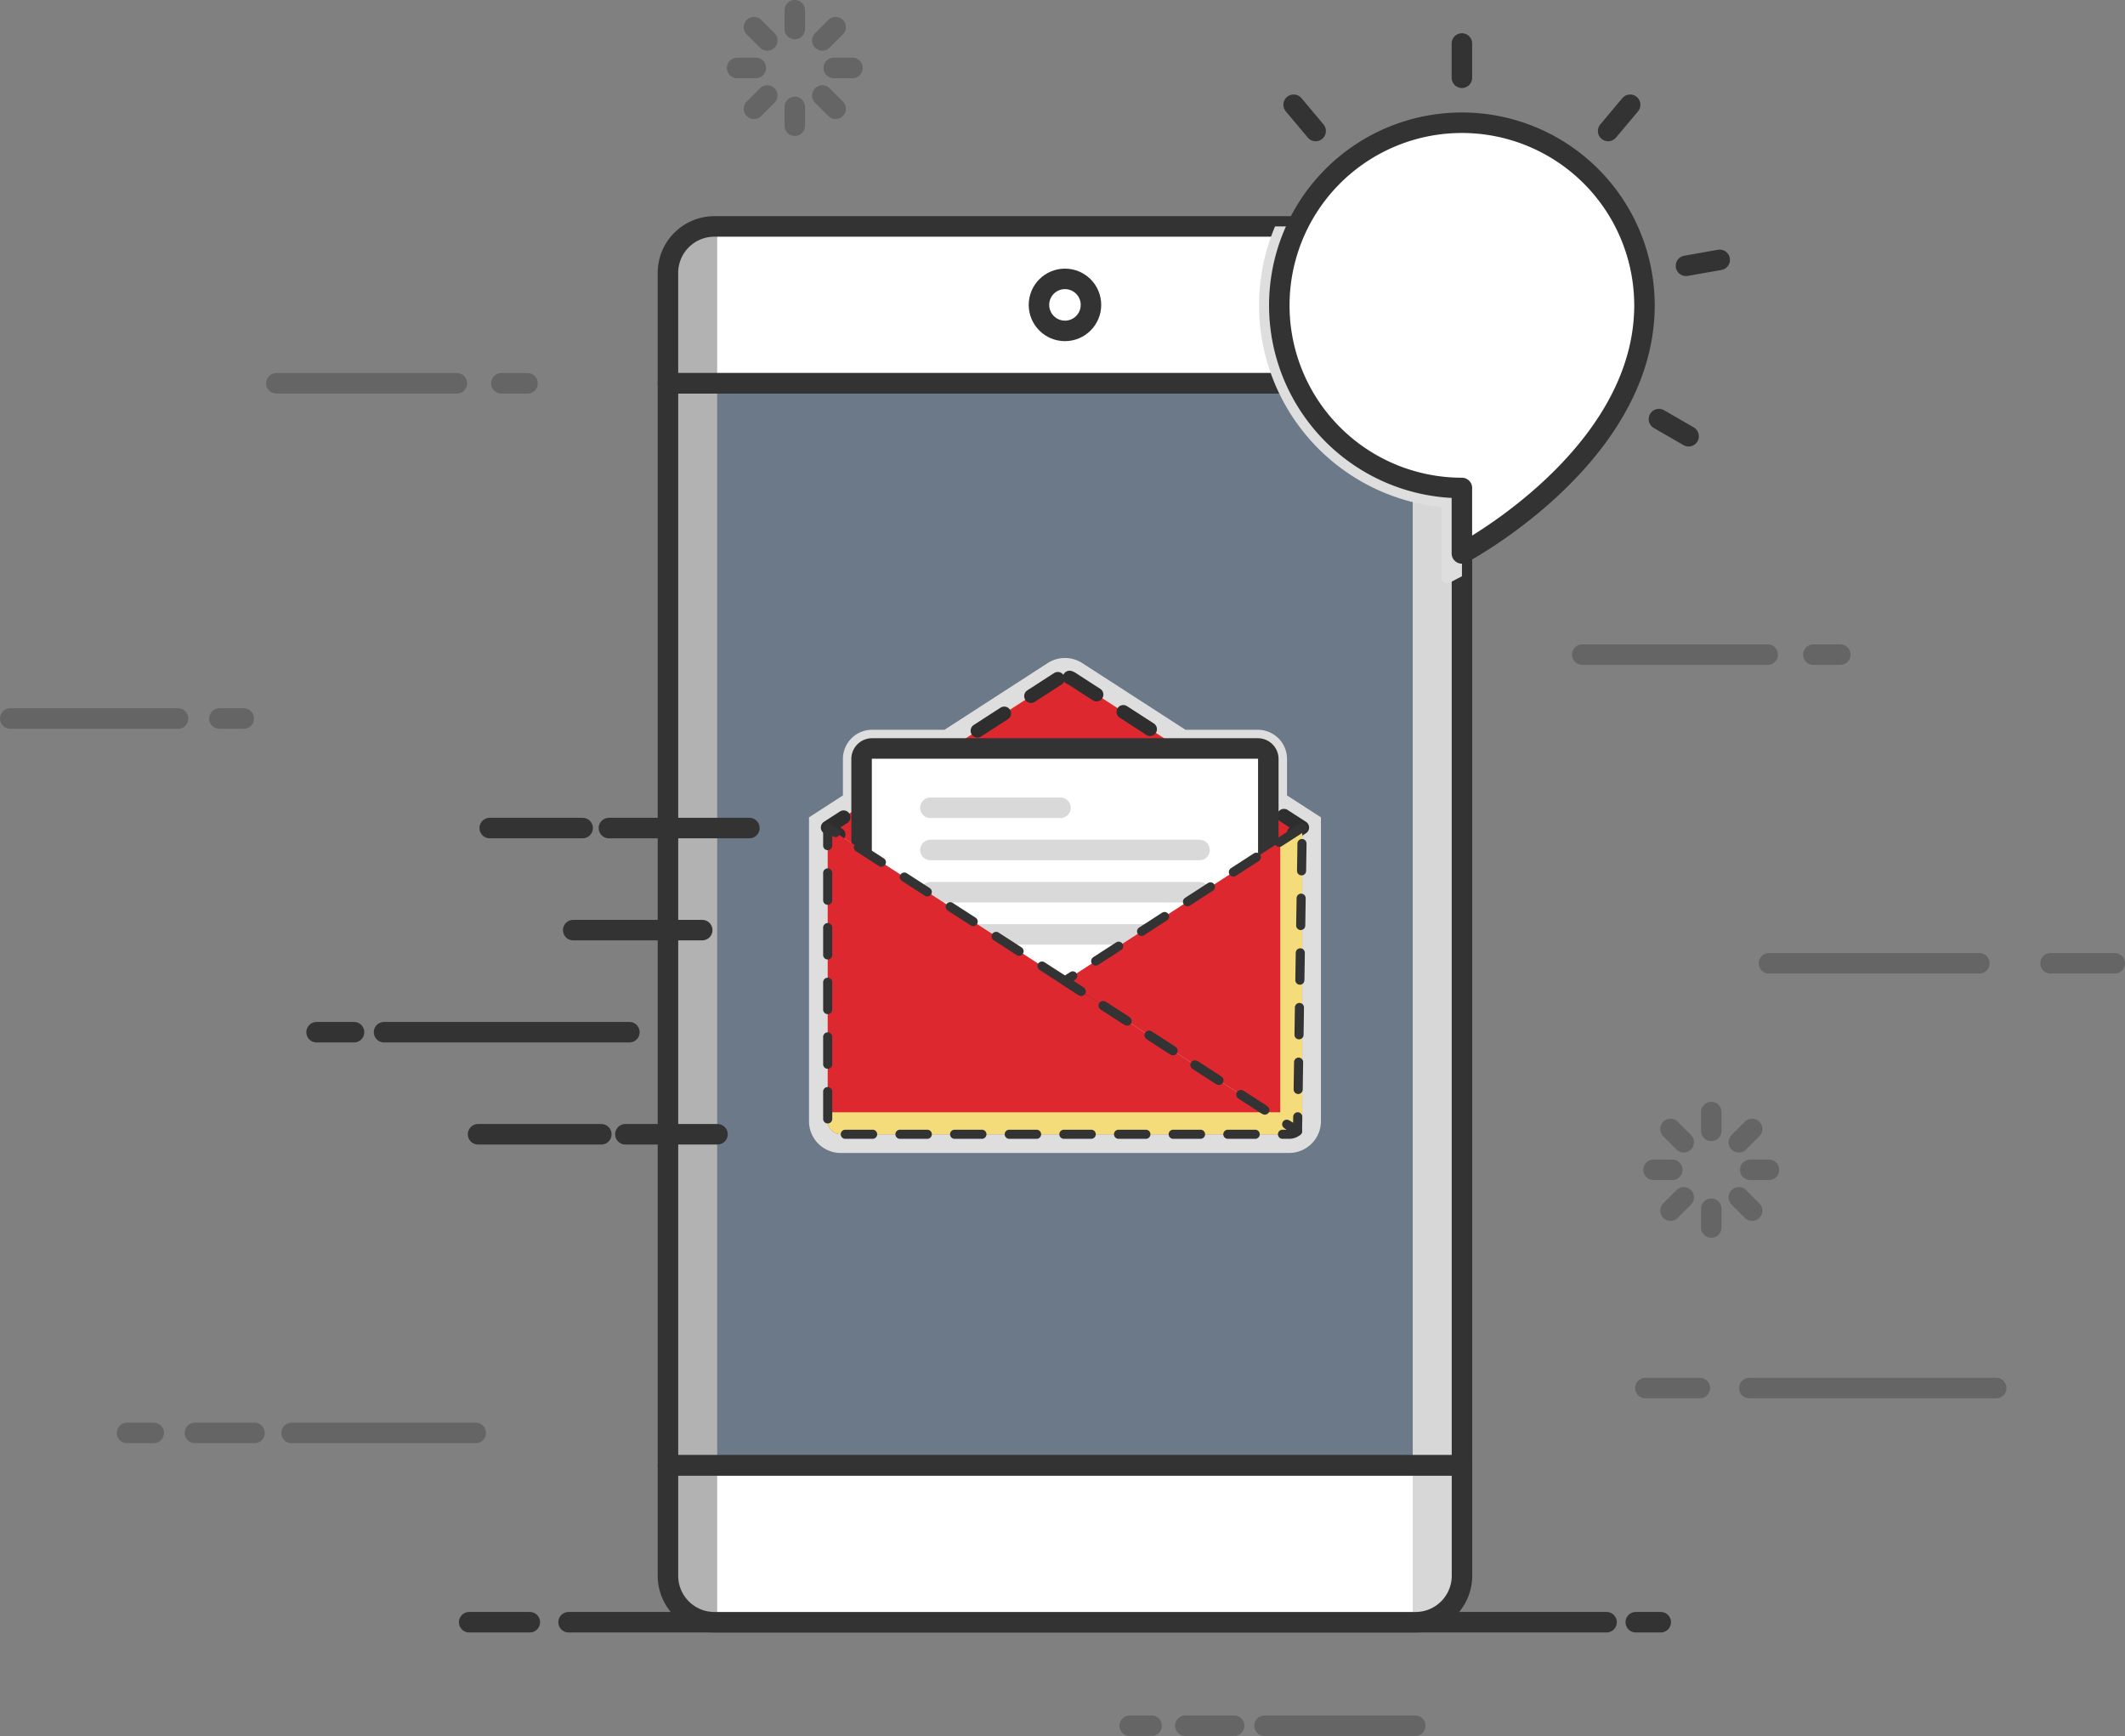 <svg xmlns="http://www.w3.org/2000/svg" width="466.606" height="381.121" viewBox="0 0 466.606 381.121"><rect x="0" y="0" width="466.606" height="381.121" fill="#808080" stroke="none"/><defs><style>.a{opacity:0.35;}.b,.k,.n,.o{fill:none;}.b,.n{stroke:#333;}.b,.i,.k,.n,.o{stroke-linecap:round;}.b,.i,.n,.o{stroke-linejoin:round;}.b,.k{stroke-width:4.5px;}.c{fill:#fff;}.d{fill:#2363a4;opacity:0.23;}.e{fill:#b2b2b2;mix-blend-mode:overlay;}.e,.f,.g,.m{isolation:isolate;}.f{fill:#d7d7d7;}.f,.g,.m{mix-blend-mode:multiply;}.g{fill:#dedede;}.h{fill:#ffe367;}.i,.l{fill:#dd2830;}.i{stroke:#2e2e2e;stroke-width:3px;stroke-dasharray:7;}.j{opacity:0.75;}.k{stroke:#ccc;stroke-miterlimit:10;}.m{fill:#f5dc7b;}.n{stroke-width:2px;stroke-dasharray:6;}.o{stroke:#fff;stroke-width:5px;}</style></defs><g transform="translate(2.25 2.25)"><g class="a"><g transform="translate(386.183 209.236)"><line class="b" x2="14.096" transform="translate(61.827)"/><line class="b" x2="46.201"/></g><g transform="translate(245.813 376.621)"><line class="b" x2="33.106" transform="translate(29.592)"/><line class="b" x2="10.727" transform="translate(12.207)"/><line class="b" x2="4.809"/></g><g transform="translate(25.633 312.339)"><line class="b" x2="40.435" transform="translate(36.142)"/><line class="b" x2="13.102" transform="translate(14.908)"/><line class="b" x2="5.873"/></g><g transform="translate(345.187 141.466)"><line class="b" x2="40.711"/><line class="b" x2="5.905" transform="translate(50.743)"/></g><g transform="translate(0 155.5)"><line class="b" x2="36.843"/><line class="b" x2="5.344" transform="translate(45.923)"/></g><g transform="translate(58.43 81.904)"><line class="b" x2="39.639"/><line class="b" x2="5.75" transform="translate(49.407)"/></g><g transform="translate(359.044 302.483)"><line class="b" x1="54.213" transform="translate(22.823)"/><line class="b" x1="11.955"/></g><g transform="translate(360.84 241.899)"><line class="b" y2="4.121" transform="translate(12.672 21.222)"/><line class="b" x2="2.914" y2="2.914" transform="translate(18.717 18.717)"/><line class="b" x2="4.121" transform="translate(21.222 12.672)"/><line class="b" y1="2.914" x2="2.914" transform="translate(18.717 3.711)"/><line class="b" y1="4.121" transform="translate(12.672)"/><line class="b" x1="2.914" y1="2.914" transform="translate(3.711 3.711)"/><line class="b" x1="4.121" transform="translate(0 12.672)"/><line class="b" x1="2.914" y2="2.914" transform="translate(3.711 18.717)"/></g><g transform="translate(159.598)"><line class="b" y1="4.121" transform="translate(12.671)"/><line class="b" x1="2.914" y1="2.914" transform="translate(3.711 3.711)"/><line class="b" x1="4.121" transform="translate(0 12.671)"/><line class="b" x1="2.914" y2="2.914" transform="translate(3.711 18.717)"/><line class="b" y2="4.121" transform="translate(12.671 21.222)"/><line class="b" x2="2.914" y2="2.914" transform="translate(18.717 18.717)"/><line class="b" x2="4.121" transform="translate(21.222 12.671)"/><line class="b" y1="2.914" x2="2.914" transform="translate(18.717 3.711)"/></g></g><g transform="translate(67.265 7.3)"><g transform="translate(33.507 346.592)"><line class="b" x1="13.317"/><line class="b" x1="227.922" transform="translate(21.824)"/><line class="b" x1="5.487" transform="translate(256.158)"/></g><g transform="translate(0)"><g transform="translate(77.155 40.166)"><g transform="translate(0)"><path class="c" d="M282.167,553.859a10.2,10.2,0,0,0,10.2,10.2H446.318a10.2,10.2,0,0,0,10.2-10.2V529.616H282.167Z" transform="translate(-282.167 -257.628)"/><path class="c" d="M456.514,172.164a10.2,10.2,0,0,0-10.2-10.2H292.362a10.2,10.2,0,0,0-10.2,10.2v24.243H456.514Z" transform="translate(-282.167 -161.969)"/></g><circle class="b" cx="5.71" cy="5.71" r="5.71" transform="translate(81.464 11.509)"/><path class="d" d="M456.514,208.519H282.167v237.55H456.514V208.519Z" transform="translate(-282.167 -174.081)"/><path class="e" d="M292.362,161.969a10.2,10.2,0,0,0-10.2,10.2V458.2a10.2,10.2,0,0,0,10.2,10.2h.615V161.969Z" transform="translate(-282.167 -161.969)"/><path class="f" d="M503.835,161.969a10.2,10.2,0,0,1,10.2,10.2V458.2a10.2,10.2,0,0,1-10.2,10.2h-.614V161.969Z" transform="translate(-339.684 -161.969)"/><path class="b" d="M282.167,553.859a10.2,10.2,0,0,0,10.2,10.2H446.318a10.2,10.2,0,0,0,10.2-10.2V529.616H282.167Z" transform="translate(-282.167 -257.628)"/><path class="b" d="M456.514,172.164a10.2,10.2,0,0,0-10.2-10.2H292.362a10.2,10.2,0,0,0-10.2,10.2v24.243H456.514Z" transform="translate(-282.167 -161.969)"/><path class="b" d="M456.514,208.519H282.167v237.55H456.514V208.519Z" transform="translate(-282.167 -174.081)"/></g><g transform="translate(0 172.243)"><line class="b" x2="30.844" transform="translate(64.19)"/><line class="b" x2="20.408" transform="translate(38.014)"/><line class="b" x2="28.326" transform="translate(56.353 22.408)"/><line class="b" x2="53.877" transform="translate(14.814 44.817)"/><line class="b" x2="8.225" transform="translate(0 44.817)"/><line class="b" x2="20.229" transform="translate(67.802 67.225)"/><line class="b" x2="27.065" transform="translate(35.457 67.225)"/></g><g transform="translate(108.124 134.906)"><path class="g" d="M330.988,398.7a6.859,6.859,0,0,1-2.442-.448,6.955,6.955,0,0,1-4.519-6.513V325.015l7.448-4.813v-8.011a6.406,6.406,0,0,1,6.4-6.4h15.9l22.653-14.64a7.011,7.011,0,0,1,7.61,0l22.654,14.64h15.9a6.406,6.406,0,0,1,6.4,6.4V320.2l7.448,4.813v66.719a6.934,6.934,0,0,1-2.517,5.34,7.017,7.017,0,0,1-2,1.173,6.946,6.946,0,0,1-1.18.331,6.827,6.827,0,0,1-1.262.117Z" transform="translate(-324.027 -290.03)"/><g transform="translate(4.104 4.104)"><path class="h" d="M380.1,296.042l-50.524,32.651,52.1,33.671,52.1-33.671-50.524-32.651A2.906,2.906,0,0,0,380.1,296.042Z" transform="translate(-329.574 -295.577)"/><path class="i" d="M380.1,296.042l-50.524,32.651,52.1,33.671,52.1-33.671-50.524-32.651A2.906,2.906,0,0,0,380.1,296.042Z" transform="translate(-329.574 -295.577)"/><g transform="translate(7.448 15.762)"><path class="c" d="M426.653,316.882H341.938a2.3,2.3,0,0,0-2.3,2.3v51.434h89.307V319.178A2.3,2.3,0,0,0,426.653,316.882Z" transform="translate(-339.642 -316.882)"/><path class="b" d="M426.653,316.882H341.938a2.3,2.3,0,0,0-2.3,2.3v51.434h89.307V319.178A2.3,2.3,0,0,0,426.653,316.882Z" transform="translate(-339.642 -316.882)"/><g class="j" transform="translate(15.1 13.019)"><line class="k" x2="28.572"/><line class="k" x2="59.106" transform="translate(0 9.268)"/><line class="k" x2="59.106" transform="translate(0 18.535)"/><line class="k" x2="50.419" transform="translate(0 27.803)"/></g></g><path class="l" d="M381.676,374.012l-52.1-33.671v64.484a2.89,2.89,0,0,0,2.857,2.857H430.92a2.831,2.831,0,0,0,1.819-.671Z" transform="translate(-329.574 -307.224)"/><path class="l" d="M452.1,404.826V340.341L400,374.012l51.064,33A2.838,2.838,0,0,0,452.1,404.826Z" transform="translate(-347.898 -307.224)"/><path class="m" d="M428.952,343.459v59.4H329.574v1.968a2.89,2.89,0,0,0,2.857,2.857H430.92a2.89,2.89,0,0,0,2.857-2.857V340.341Z" transform="translate(-329.574 -307.224)"/><path class="n" d="M381.676,374.012l-52.1-33.671v64.484a2.89,2.89,0,0,0,2.857,2.857H430.92a2.831,2.831,0,0,0,1.819-.671Z" transform="translate(-329.574 -307.224)"/><path class="n" d="M452.1,340.341,400,374.012l51.064,33Z" transform="translate(-347.898 -307.224)"/></g></g><g transform="translate(206.954)"><path class="g" d="M502.165,196.407V172.164a10.2,10.2,0,0,0-10.2-10.2H461.121a44.535,44.535,0,0,0,36.589,61.63v15.635a1.136,1.136,0,0,0,1.667,1l2.787-1.473V196.407Z" transform="translate(-457.617 -121.803)"/><g transform="translate(4.439)"><path class="c" d="M543.609,175.23q.077-.8.123-1.614c.009-.153.018-.306.026-.459.028-.624.047-1.25.047-1.882,0-.612-.018-1.187-.044-1.744a40.091,40.091,0,1,0-40.051,41.838v14.374s36.757-19.424,39.879-50.3C543.6,175.374,543.6,175.3,543.609,175.23Z" transform="translate(-463.617 -113.792)"/><path class="b" d="M543.609,175.23q.077-.8.123-1.614c.009-.153.018-.306.026-.459.028-.624.047-1.25.047-1.882,0-.612-.018-1.187-.044-1.744a40.091,40.091,0,1,0-40.051,41.838v14.374s36.757-19.424,39.879-50.3C543.6,175.374,543.6,175.3,543.609,175.23Z" transform="translate(-463.617 -113.792)"/><g transform="translate(3.146)"><line class="b" y1="7.522" transform="translate(36.949)"/><line class="b" y1="5.762" x2="4.835" transform="translate(69.062 13.448)"/><line class="b" y1="1.306" x2="7.408" transform="translate(86.15 47.5)"/><line class="b" x2="6.514" y2="3.761" transform="translate(80.215 82.462)"/><line class="b" x1="4.835" y1="5.762" transform="translate(0 13.448)"/></g><path class="o" d="M512.125,172.629l4.624-2.713v21.393" transform="translate(-476.238 -123.871)"/></g></g></g></g></g></svg>